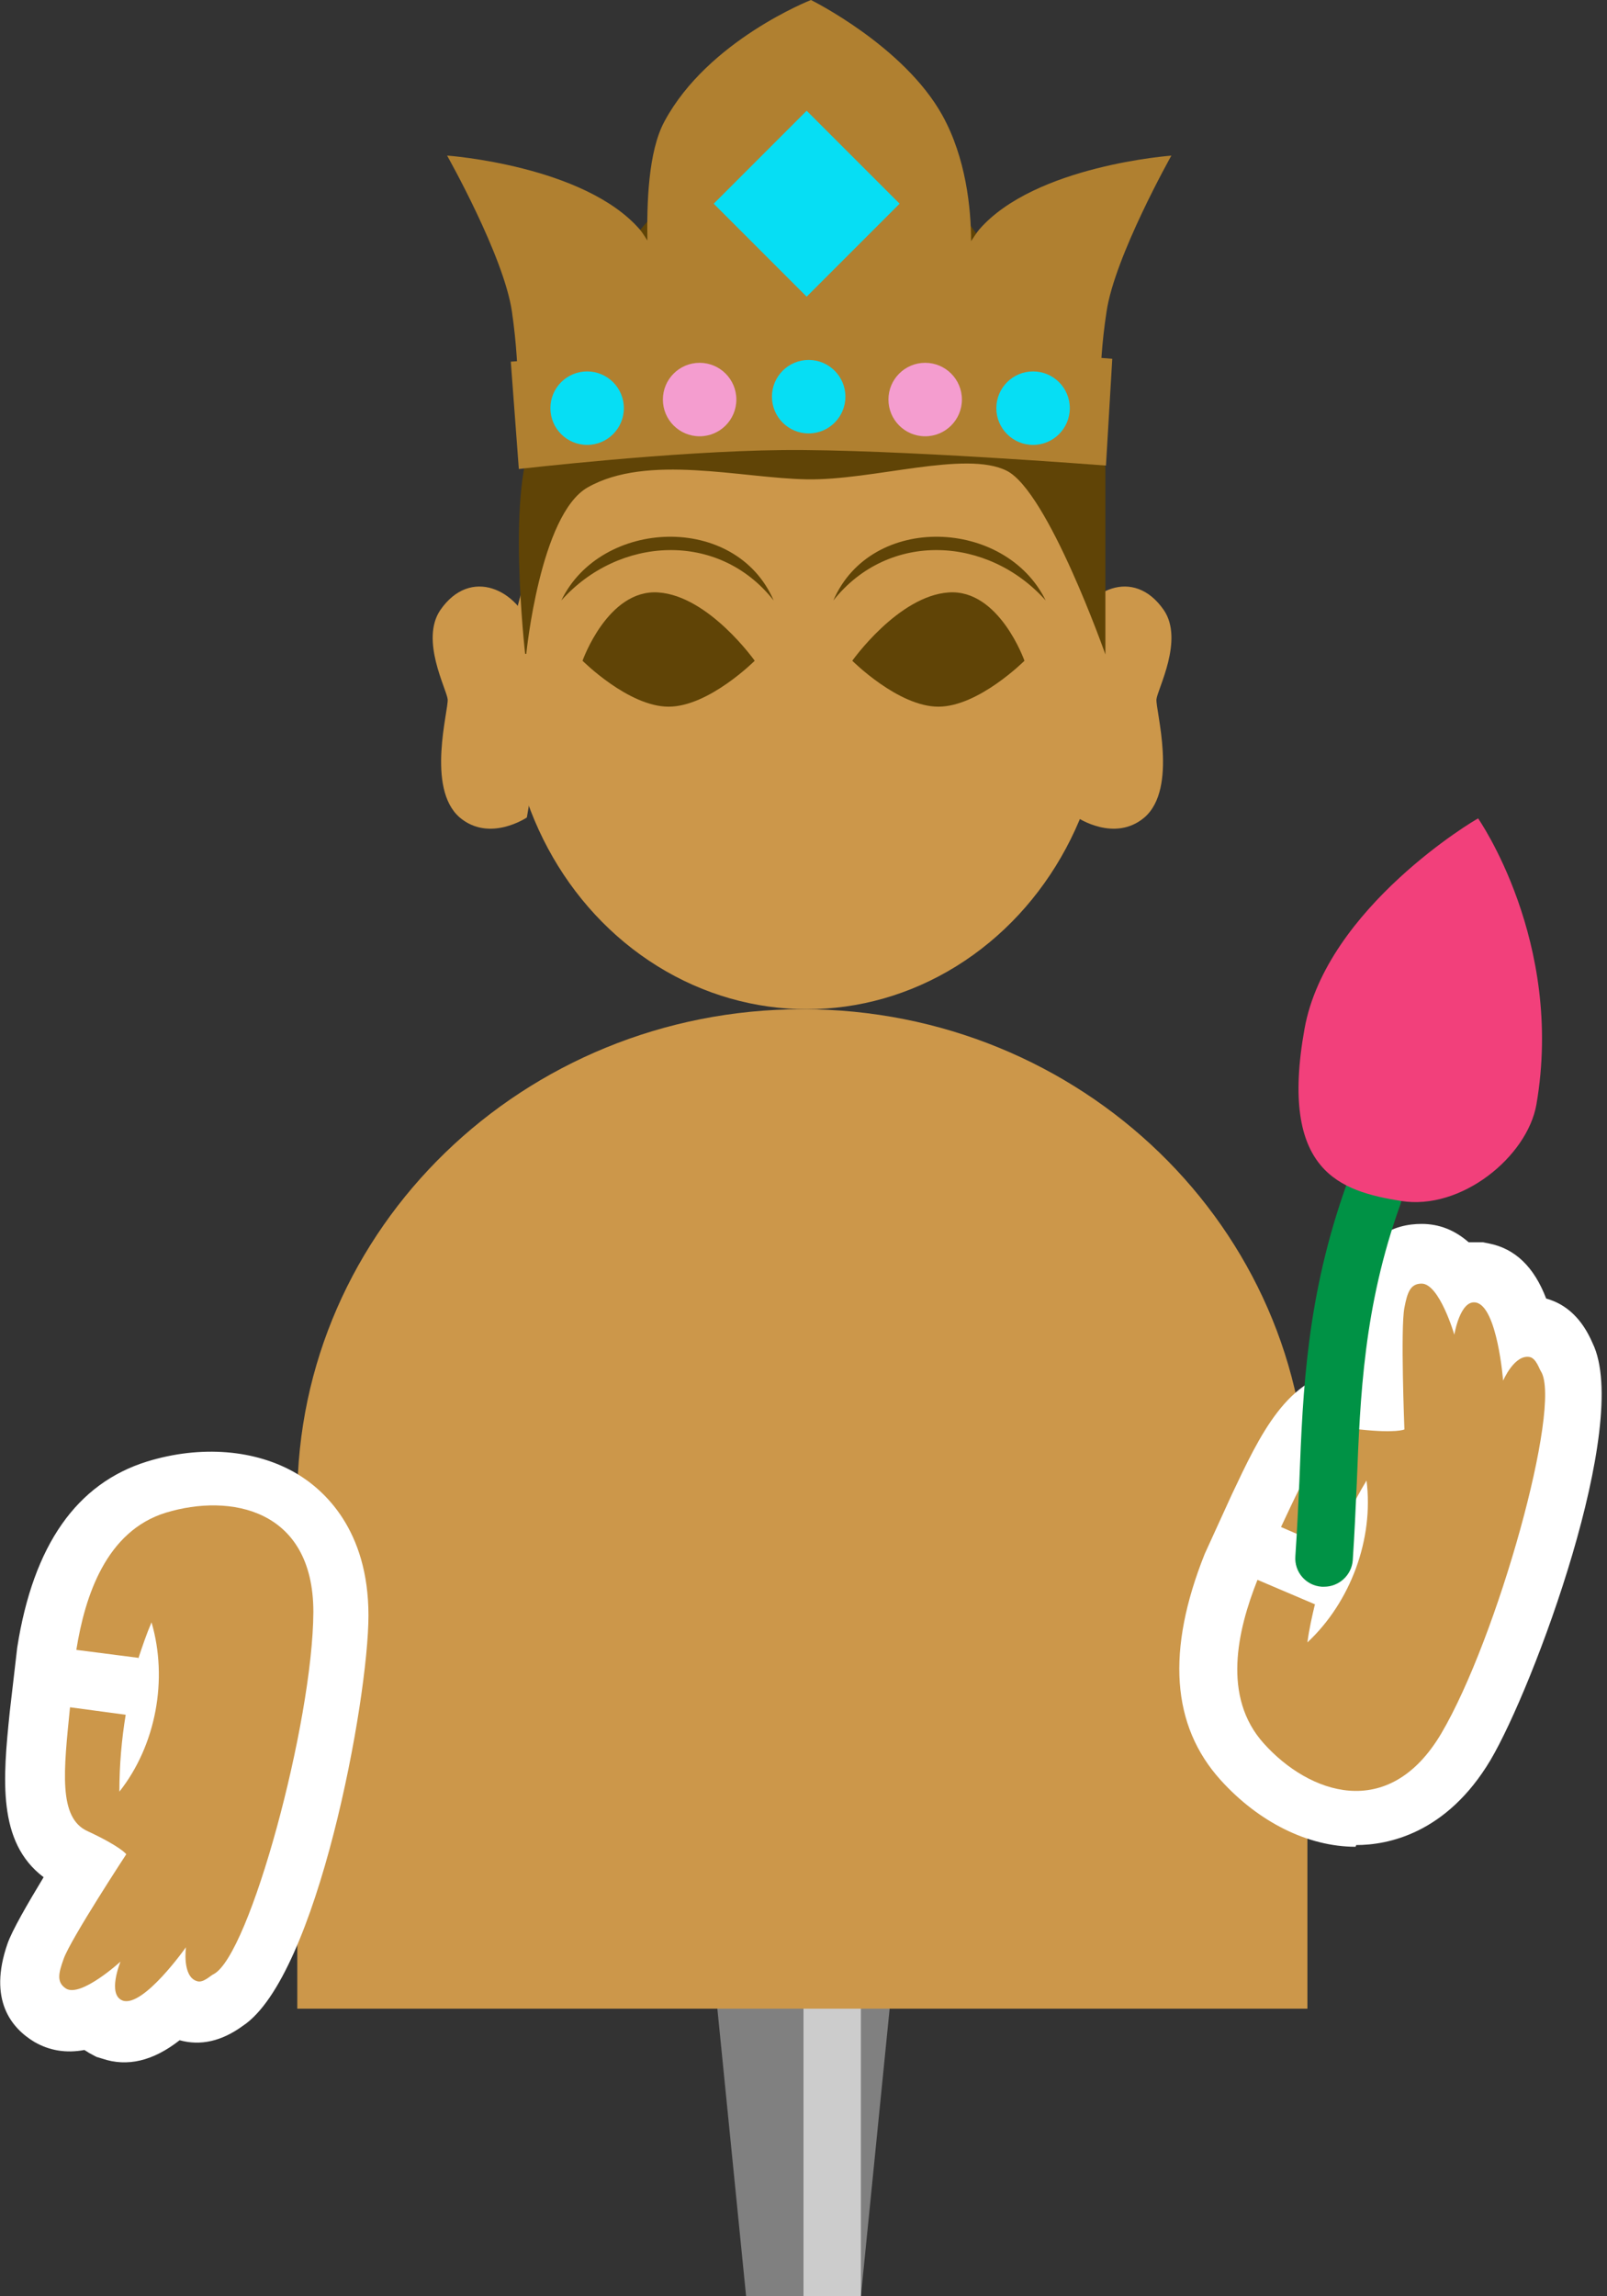 <?xml version="1.0" encoding="UTF-8"?>
<svg xmlns="http://www.w3.org/2000/svg" viewBox="0 0 28 40">
  <rect x="0" y="0" width="28" height="40" fill="#333333" stroke="none"/>
  <defs>
    <style>
      .cls-1 {
        fill: #009245;
      }

      .cls-2 {
        fill: #fff;
      }

      .cls-3 {
        fill: #b08030;
      }

      .cls-4 {
        fill: #cc974a;
      }

      .cls-5 {
        fill: #604406;
      }

      .cls-6 {
        fill: #f49dcf;
      }

      .cls-7 {
        fill: gray;
      }

      .cls-8 {
        fill: #ccc;
      }

      .cls-9 {
        fill: #06def4;
      }

      .cls-10 {
        fill: #f2407b;
      }
    </style>
  </defs>
  <g id="_ピン" data-name="ピン">
    <g id="_ピン-2" data-name="ピン">
      <rect class="cls-7" x="12" y="20" width="4" height="10"/>
      <polygon class="cls-7" points="15 40 13 40 12 30 16 30 15 40"/>
      <rect class="cls-8" x="14" y="20" width="1" height="20"/>
    </g>
  </g>
  <g id="_ノーマル" data-name="ノーマル">
    <path id="_胴" data-name="胴" class="cls-4" d="M22.78,26.11c0-4.71-3.94-8.53-8.8-8.53s-8.8,3.82-8.8,8.53c0,.01,0,.03,0,.04h0v8.84H22.78v-8.84s0,0,0,0c0-.01,0-.03,0-.04Z"/>
    <path id="_右耳" data-name="右耳" class="cls-4" d="M9.26,10.97c-.23-.69-1.06-1.11-1.59-.34-.35,.52,.11,1.37,.13,1.55s-.38,1.55,.21,2.06c.52,.44,1.17,0,1.17,0,0,0,.27-1.51,.25-2.16s-.18-1.1-.18-1.1Z"/>
    <path id="_左耳" data-name="左耳" class="cls-4" d="M18.69,10.97c.23-.69,1.06-1.11,1.59-.34,.35,.52-.11,1.37-.13,1.55s.38,1.55-.21,2.06c-.52,.44-1.17,0-1.17,0,0,0-.27-1.51-.25-2.16s.18-1.1,.18-1.1Z"/>
    <ellipse id="_顔" data-name="顔" class="cls-4" cx="14.06" cy="11.98" rx="5.21" ry="5.6"/>
    <path id="_髪" data-name="髪" class="cls-5" d="M9.17,11.39s.24-2.43,1.07-2.9c1.04-.59,2.67-.16,3.82-.14s2.76-.51,3.48-.15,1.72,3.2,1.72,3.2v-3.27s-.39-.74-.91-.91-.79-1.51-.79-1.51c0,0-.15-1.55-1.03-2.14s-1.11-.52-2.48-.52-1.81-.07-2.62,.66-.89,1.92-.89,1.92c0,0-.69,1.08-1.21,1.93s-.18,3.83-.18,3.83Z"/>
    <g id="_手" data-name="手">
      <path class="cls-2" d="M23.63,32.14c.54,0,1.57-.19,2.34-1.48,.75-1.27,2.46-5.86,1.78-7.26-.18-.42-.45-.68-.81-.78-.21-.55-.54-.87-1-.96l-.1-.02h-.15s-.07,0-.1,0c-.24-.21-.51-.32-.82-.32-.47,0-1.08,.21-1.28,1.23-.05,.24-.06,.76-.05,1.32-1.01,.11-1.48,1.11-1.98,2.17l-.47,1.03c-.67,1.68-.58,2.99,.28,3.94,.66,.73,1.52,1.16,2.35,1.16Z"/>
      <path class="cls-4" d="M22.91,27.95c-.05,.21-.1,.43-.13,.66,.75-.7,1.16-1.8,1.03-2.82-.24,.4-.43,.8-.59,1.2l-.9-.39c.47-1,.81-1.76,1.37-1.7,.64,.07,.78,0,.78,0,0,0-.07-1.77,0-2.12,.05-.26,.1-.42,.3-.42,.31,0,.57,.89,.57,.89,0,0,.1-.62,.38-.56,.37,.08,.47,1.36,.47,1.36,0,0,.2-.47,.47-.41,.11,.03,.16,.21,.19,.25,.37,.6-.76,4.65-1.74,6.31-.92,1.55-2.31,1.04-3.09,.17-.73-.81-.46-1.97-.11-2.85l1.01,.43Z"/>
    </g>
    <g id="_手-2" data-name="手">
      <path class="cls-2" d="M5.17,25.67c.47,.28,1.25,.97,1.25,2.47,0,1.47-.89,6.29-2.19,7.15-.37,.27-.74,.35-1.1,.25-.46,.36-.91,.47-1.35,.32l-.1-.03-.13-.07s-.06-.04-.08-.05c-.32,.06-.61,.01-.87-.14-.4-.24-.81-.73-.47-1.71,.08-.23,.34-.68,.63-1.16-.81-.61-.71-1.71-.59-2.88l.13-1.12c.28-1.79,1.04-2.86,2.26-3.24,.94-.29,1.9-.21,2.61,.21Z"/>
      <path class="cls-4" d="M2.41,28.89c.07-.21,.14-.42,.23-.63,.29,.99,.08,2.14-.56,2.95,0-.47,.04-.91,.11-1.34l-.97-.13c-.11,1.1-.21,1.93,.31,2.16,.58,.27,.67,.4,.67,.4,0,0-.97,1.48-1.09,1.82-.09,.25-.13,.41,.04,.52,.26,.16,.95-.47,.95-.47,0,0-.24,.58,.04,.68,.36,.12,1.1-.93,1.1-.93,0,0-.07,.51,.19,.59,.11,.04,.24-.1,.29-.12,.63-.32,1.73-4.39,1.74-6.31,0-1.8-1.45-2.07-2.57-1.73-1.04,.32-1.41,1.45-1.56,2.39l1.09,.14Z"/>
    </g>
    <g id="_宝冠" data-name="宝冠">
      <path id="_宝冠上" data-name="宝冠上" class="cls-3" d="M20.42,2.71s-2.39,.17-3.36,1.29c-.05,.06-.09,.13-.14,.2,0-.57-.09-1.45-.5-2.19-.67-1.21-2.29-2.01-2.29-2.01,0,0-1.79,.7-2.55,2.11-.29,.53-.31,1.45-.3,2.08-.04-.06-.08-.13-.13-.19-.97-1.12-3.36-1.29-3.36-1.29,0,0,.99,1.75,1.13,2.72,.16,1.11,.09,1.88,.09,1.88l2.56-.29,.03,.28,4.96-.03,.03-.25,2.6,.29s-.08-.77,.09-1.88c.14-.96,1.13-2.72,1.13-2.72Z"/>
      <path id="_宝冠下" data-name="宝冠下" class="cls-3" d="M9.04,8.17s2.66-.31,4.59-.33,5.64,.27,5.64,.27l.11-1.86s-3.78-.31-5.38-.26-5.1,.31-5.1,.31l.14,1.87Z"/>
      <g id="_宝石" data-name="宝石">
        <circle class="cls-9" cx="14.09" cy="6.91" r=".64"/>
        <circle class="cls-6" cx="12.19" cy="6.96" r=".64"/>
        <circle class="cls-9" cx="10.23" cy="7.11" r=".64"/>
        <circle class="cls-6" cx="16.12" cy="6.96" r=".64"/>
        <circle class="cls-9" cx="18" cy="7.11" r=".64"/>
      </g>
      <rect id="_宝石-2" data-name="宝石" class="cls-9" x="12.91" y="2.4" width="2.29" height="2.29" transform="translate(1.61 10.98) rotate(-45)"/>
    </g>
    <g id="_蓮" data-name="蓮">
      <path id="_茎" data-name="茎" class="cls-1" d="M23.07,27.64s-.02,0-.04,0c-.28-.02-.48-.26-.46-.53,.03-.44,.05-.87,.07-1.31,.06-1.59,.13-3.23,.82-5.16,.09-.26,.38-.39,.64-.3,.26,.09,.39,.38,.3,.64-.64,1.78-.7,3.34-.76,4.86-.02,.45-.04,.89-.07,1.34-.02,.26-.24,.46-.5,.46Z"/>
      <path id="_蓮-2" data-name="蓮" class="cls-10" d="M25.75,14.25s1.51,2.15,1.02,4.99c-.16,.91-1.31,1.85-2.36,1.68s-2.13-.5-1.68-3c.38-2.11,3-3.66,3.02-3.66Z"/>
    </g>
    <g id="_眉目やさしい" data-name="眉目やさしい">
      <g id="_眉" data-name="眉">
        <path id="_眉-2" data-name="眉" class="cls-5" d="M13.48,10.46c-.96-1.22-2.7-1.12-3.7,0,.69-1.43,3.04-1.53,3.7,0h0Z"/>
        <path id="_眉-3" data-name="眉" class="cls-5" d="M14.52,10.46c.66-1.53,3-1.43,3.7,0-1-1.12-2.73-1.22-3.7,0h0Z"/>
      </g>
      <g id="_目" data-name="目">
        <path class="cls-5" d="M10.15,11.51s.44-1.25,1.32-1.19,1.68,1.19,1.68,1.19c0,0-.8,.8-1.5,.8s-1.5-.8-1.5-.8Z"/>
        <path class="cls-5" d="M17.85,11.51s-.44-1.25-1.32-1.19-1.68,1.19-1.68,1.19c0,0,.8,.8,1.5,.8s1.5-.8,1.5-.8Z"/>
      </g>
    </g>
  </g>
</svg>